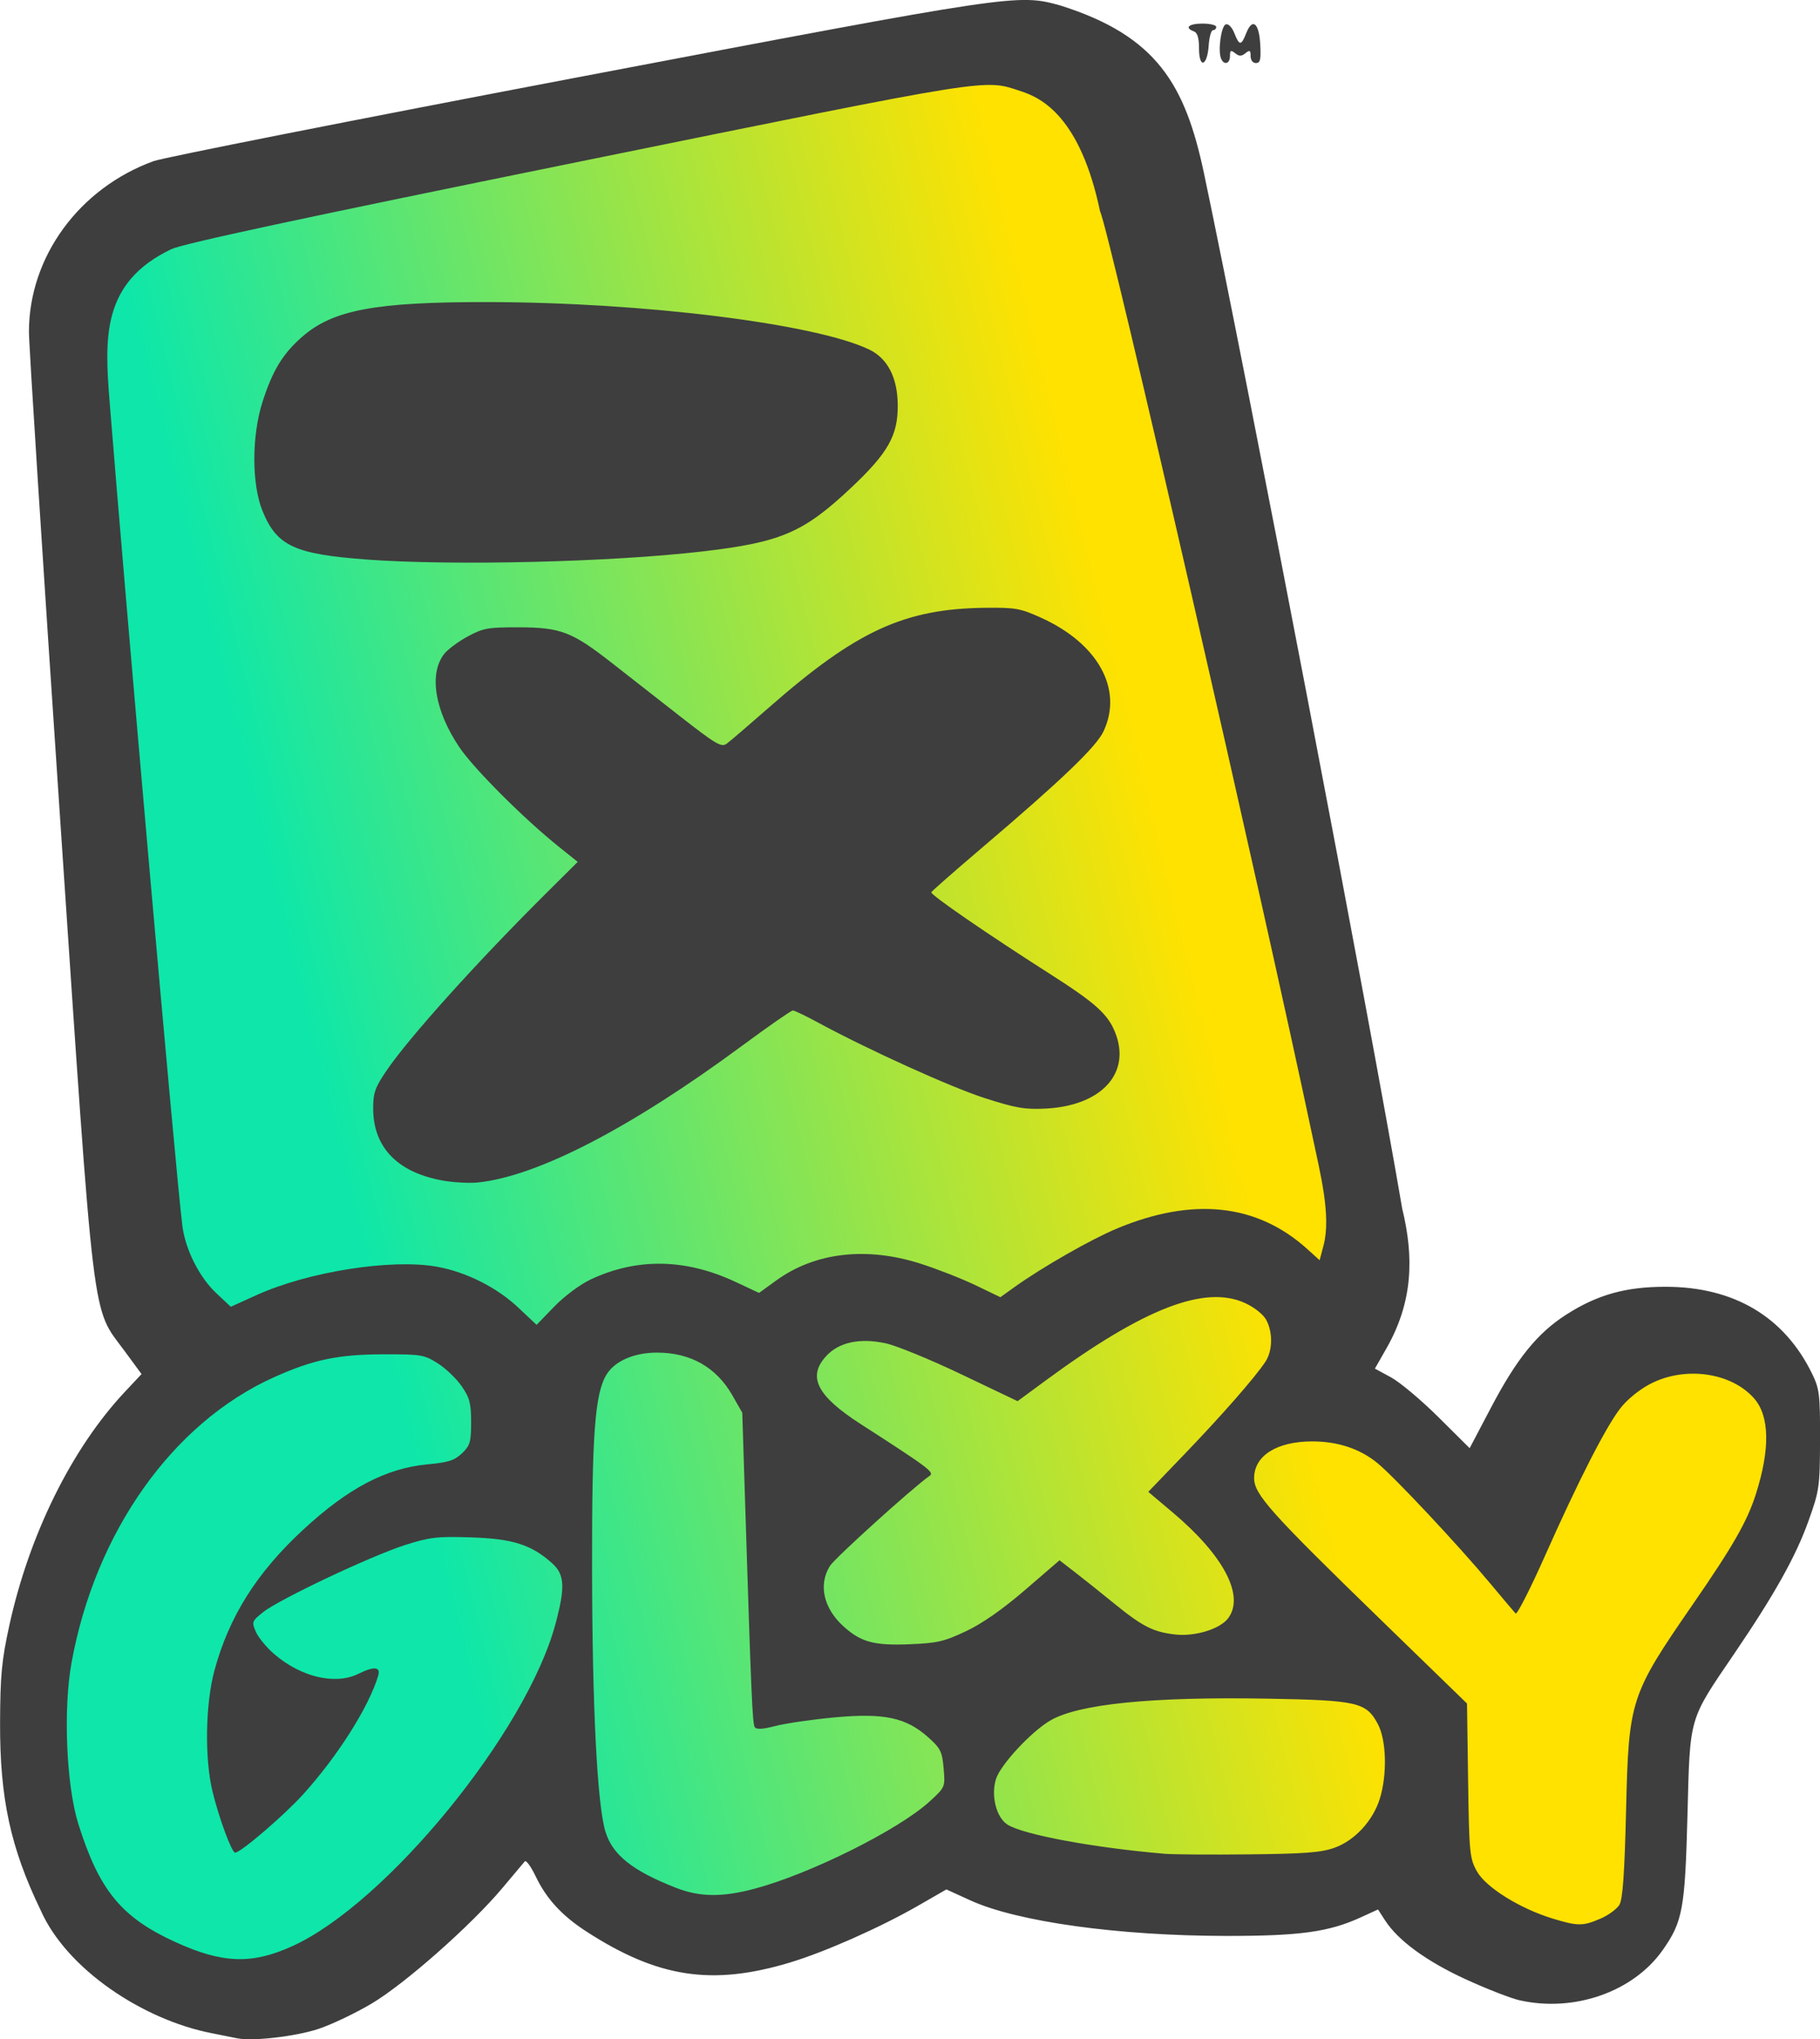 <svg width="553.4" height="619.91" version="1.1" viewBox="0 0 146.42 164.02" xmlns="http://www.w3.org/2000/svg">
 <defs>
  <linearGradient id="a" x1="23.329" x2="91.68" y1="76.697" y2="59.836" gradientUnits="userSpaceOnUse">
   <stop stop-color="#0ee7a9" offset="0"/>
   <stop stop-color="#ffe200" offset="1"/>
  </linearGradient>
 </defs>
 <path d="m18.626 163.12c-0.305-0.067-1.218-0.249-2.029-0.407-5.523-1.069-10.517-4.641-12.665-9.083-2.42-5.004-3.283-8.997-3.261-15.075 0.014-3.801 0.13-5.014 0.747-7.832 1.6-7.302 5.138-14.162 9.396-18.705l1.358-1.449-1.349-1.835c-2.7-3.674-2.281-1.092-5.108-43.009-1.374-20.371-2.497-37.856-2.497-38.921 0-6.032 3.984-10.402 9.98-12.579 0.796-0.289 15.309-3.217 33.281-6.636 35.176-6.691 35.076-6.829 38.492-5.886 4.835 1.335 7.829 4.431 9.646 8.706 1.013 2.382 16.841 86.382 16.859 89.375 0.015 2.626-0.542 6.631-1.371 9.243l-0.688 2.168 1.3 0.705c0.715 0.388 3.77 1.828 5.151 3.2l2.511 2.495 1.728-3.283c2.067-3.928 3.953-6.351 6.266-7.831 2.504-1.602 4.406-2.314 7.614-2.314 5.507 0 9.123 2.116 11.355 6.714 0.584 1.203 0.492 1.162 0.481 4.771-0.011 3.786-0.054 4.161-0.93 6.609-1.02 2.851-2.73 5.536-5.965 10.292-3.699 5.437-3.708 5.403-3.918 13.412-0.199 7.582-0.086 8.369-1.695 10.658-2.361 3.357-6.365 4.579-10.759 3.596-0.715-0.16-2.974-0.849-4.656-1.623-3.153-1.45-5.28-3.56-6.327-5.179l-0.567-0.877-1.401 0.641c-2.557 1.169-5.42 1.12-11.305 1.115-8.692-7e-3 -16.618-1.213-20.392-2.936l-1.926-0.879-2.26 1.3c-3.068 1.765-7.739 4.554-10.578 5.407-6.259 1.88-9.718 1.584-15.469-2.142-1.958-1.269-3.723-3.293-4.588-5.098-0.375-0.783-0.768-1.325-0.874-1.203-0.105 0.122-0.919 1.089-1.808 2.15-2.495 2.976-8.259 7.824-10.935 9.42-1.3 0.775-3.234 1.699-4.298 2.052-1.84 0.612-5.351 1.016-6.547 0.755z" fill="url(#a)"/>
 <g transform="translate(-23.937 -52.818)" fill="#3e3e3e">
  <path d="m122.17 57.524c-0.263-0.655 0.015-2.631 0.386-2.748 0.207-0.065 0.497 0.234 0.684 0.707 0.406 1.027 0.553 1.027 0.959 0 0.497-1.259 1.03-0.83 1.126 0.907 0.067 1.213 8.2e-4 1.5-0.346 1.5-0.253 0-0.429-0.231-0.429-0.562 0-0.469-0.068-0.507-0.415-0.232-0.331 0.263-0.499 0.263-0.831 0-0.347-0.275-0.415-0.237-0.415 0.232 0 0.628-0.491 0.761-0.718 0.195z"/>
  <path d="m120.4 56.714c0-0.841-0.129-1.268-0.415-1.373-0.786-0.288-0.413-0.625 0.692-0.625 0.609 0 1.107 0.119 1.107 0.265s-0.118 0.265-0.262 0.265-0.3 0.556-0.346 1.236c-0.115 1.683-0.777 1.882-0.777 0.233z"/>
  <path d="m131.27 201.44c1.642-0.577 3.118-2.166 3.674-3.954 0.608-1.957 0.534-4.711-0.161-6.013-0.931-1.744-1.63-1.905-8.838-2.034-9.354-0.168-15.263 0.428-17.53 1.766-1.545 0.913-3.992 3.554-4.35 4.696-0.42 1.339 0.028 3.107 0.93 3.671 1.296 0.811 6.94 1.857 12.638 2.342 0.685 0.058 3.738 0.08 6.783 0.047 4.474-0.047 5.79-0.148 6.854-0.521zm21.434 5.69c0.635-0.275 1.319-0.779 1.52-1.119 0.265-0.447 0.412-2.56 0.534-7.629 0.213-8.878 0.324-9.22 5.4-16.575 3.225-4.673 4.347-6.636 5.046-8.835 1.151-3.62 1.1-6.267-0.148-7.684-1.849-2.1-5.572-2.617-8.362-1.16-0.894 0.467-1.869 1.265-2.413 1.974-1.185 1.546-3.36 5.807-6.051 11.856-1.185 2.665-2.248 4.748-2.36 4.63-0.113-0.118-1.05-1.227-2.083-2.464-2.573-3.082-7.677-8.524-9.039-9.638-1.404-1.148-3.184-1.739-5.24-1.739-2.85 0-4.676 1.153-4.676 2.953 0 1.307 1.298 2.756 10.292 11.491l6.836 6.639 0.088 6.193c0.083 5.826 0.125 6.259 0.71 7.305 0.721 1.288 3.449 2.99 6.087 3.795 2.023 0.618 2.443 0.618 3.859 4e-3zm-68.079-2.4c4.455-1.18 11.613-4.744 14.1-7.022 1.255-1.149 1.259-1.157 1.128-2.663-0.117-1.353-0.248-1.615-1.254-2.511-1.774-1.581-3.548-1.956-7.519-1.589-1.766 0.163-3.891 0.47-4.723 0.683-1.086 0.278-1.566 0.304-1.702 0.094-0.185-0.286-0.288-2.683-0.766-17.842l-0.235-7.437-0.793-1.392c-1.291-2.266-3.367-3.445-6.07-3.445-1.841 0-3.395 0.676-4.06 1.766-0.937 1.535-1.179 4.808-1.162 15.696 0.017 11.06 0.413 18.842 1.069 21.042 0.561 1.879 2.151 3.155 5.648 4.529 1.931 0.759 3.72 0.785 6.338 0.092zm17.027-20.715c1.312-0.621 2.949-1.764 4.762-3.326l2.762-2.381 1.252 0.967c0.689 0.532 2.092 1.651 3.118 2.488 2.287 1.864 3.171 2.315 4.93 2.514 1.611 0.182 3.634-0.443 4.279-1.322 1.324-1.807-0.373-5.036-4.458-8.481l-1.98-1.67 2.904-3.02c3.007-3.126 5.695-6.195 6.519-7.442 0.583-0.881 0.612-2.362 0.067-3.369-0.235-0.435-0.947-1.003-1.685-1.344-3.241-1.499-8.152 0.404-16.074 6.23l-2.246 1.652-4.537-2.165c-2.495-1.191-5.235-2.312-6.088-2.493-2.07-0.437-3.724-0.087-4.748 1.006-1.563 1.667-0.79 3.213 2.744 5.489 5.514 3.551 5.959 3.885 5.548 4.172-1.364 0.953-7.63 6.618-8.023 7.253-0.932 1.507-0.507 3.394 1.09 4.843 1.404 1.273 2.457 1.561 5.293 1.447 2.271-0.091 2.801-0.213 4.568-1.049zm-30.177-28.301c3.724-1.743 7.624-1.673 11.638 0.206l1.889 0.885 1.403-1.015c3.11-2.249 7.248-2.727 11.588-1.338 1.349 0.432 3.347 1.215 4.439 1.741l1.986 0.956 1.139-0.816c2.238-1.602 6.158-3.841 8.25-4.712 6.072-2.529 11.232-2.016 15.296 1.651l1 0.903 0.315-1.194c0.627-2.38-0.273-5.828-0.867-8.659-3.925-18.602-16.405-73.17-17.111-74.499-1.589-7.582-4.681-9.119-6.351-9.663-3.055-0.995-1.872-1.183-35.523 5.657-22.418 4.557-31.834 6.576-32.854 7.043-5.597 2.683-5.365 7.099-4.96 12.236 1.211 15.235 5.329 62.191 5.857 66.322 0.244 1.904 1.363 4.126 2.719 5.398l1.176 1.103 2.059-0.934c4.161-1.888 10.841-2.942 14.513-2.29 2.346 0.417 4.827 1.661 6.551 3.285l1.478 1.393 1.432-1.477c0.825-0.85 2.071-1.776 2.939-2.182zm-24.031 53.634c7.591-3.446 18.858-17.237 21.184-25.93 0.797-2.976 0.738-3.97-0.287-4.885-1.661-1.482-3.166-1.961-6.507-2.067-2.716-0.087-3.295-0.021-5.261 0.6-2.703 0.853-10.164 4.374-11.463 5.41-0.908 0.724-0.933 0.791-0.591 1.582 0.197 0.454 0.858 1.257 1.468 1.785 2.154 1.86 4.923 2.515 6.771 1.601 1.279-0.632 1.824-0.579 1.602 0.158-0.757 2.509-3.221 6.409-6.002 9.496-1.525 1.694-5.057 4.725-5.505 4.725-0.271 0-1.281-2.724-1.815-4.895-0.652-2.654-0.581-7.085 0.158-9.79 1.179-4.317 3.399-7.835 7.115-11.274 3.626-3.356 6.674-4.958 10.026-5.272 1.681-0.157 2.164-0.313 2.769-0.89 0.648-0.62 0.732-0.906 0.732-2.499 0-1.521-0.118-1.97-0.764-2.902-0.42-0.607-1.284-1.431-1.919-1.833-1.095-0.692-1.321-0.73-4.358-0.725-3.665 6e-3 -5.683 0.43-8.855 1.861-8.132 3.671-14.345 12.442-16.252 22.945-0.68 3.744-0.42 9.885 0.549 12.967 1.678 5.339 3.461 7.512 7.788 9.489 3.799 1.736 6.156 1.822 9.414 0.343zm-4.43 7.406c-0.305-0.067-1.218-0.249-2.029-0.407-5.523-1.069-11.687-5.144-13.782-9.902-2.42-5.004-3.283-8.997-3.261-15.075 0.014-3.801 0.13-5.014 0.747-7.832 1.6-7.302 5.019-14.215 9.276-18.758l1.358-1.449-1.349-1.835c-2.7-3.674-2.387-1.092-5.213-43.009-1.374-20.371-2.497-37.909-2.497-38.974 0-6.032 4.037-11.56 10.033-13.737 0.796-0.289 16.151-3.323 34.123-6.741 35.176-6.691 35.392-6.724 38.808-5.781 7.779 2.448 10.063 6.37 11.573 13.515 3.379 15.992 13.344 68.001 15.946 83.26 0.963 3.944 0.851 7.515-1.265 11.227l-0.933 1.637 1.3 0.705c0.715 0.388 2.43 1.828 3.812 3.2l2.511 2.495 1.728-3.283c2.067-3.928 3.729-5.979 6.043-7.459 2.504-1.602 4.778-2.24 7.986-2.24 5.507 0 9.569 2.413 11.802 7.011 0.584 1.203 0.641 1.683 0.63 5.292-0.011 3.786-0.054 4.087-0.93 6.534-1.02 2.851-2.73 5.908-5.965 10.664-3.699 5.437-3.559 4.957-3.769 12.965-0.199 7.582-0.384 8.593-1.993 10.881-2.361 3.357-7.109 5.025-11.503 4.042-0.715-0.16-2.676-0.924-4.358-1.697-3.153-1.45-5.429-3.113-6.476-4.733l-0.567-0.877-1.401 0.641c-2.557 1.169-4.899 1.492-10.784 1.487-8.692-7e-3 -16.841-1.138-20.615-2.861l-1.926-0.879-2.26 1.3c-3.068 1.765-7.516 3.735-10.355 4.588-6.259 1.88-10.611 1.212-16.362-2.514-1.958-1.269-3.202-2.623-4.066-4.428-0.375-0.783-0.768-1.325-0.874-1.203-0.105 0.122-0.919 1.089-1.808 2.15-2.495 2.976-7.813 7.676-10.488 9.271-1.3 0.775-3.234 1.699-4.298 2.052-1.84 0.612-5.351 1.016-6.547 0.755zm16.809-68.942c-3.796-0.593-5.851-2.63-5.864-5.811-0.005-1.272 0.143-1.701 1.052-3.043 1.805-2.667 7.297-8.768 12.918-14.351l2.487-2.47-1.517-1.214c-2.805-2.245-6.83-6.268-7.994-7.989-1.986-2.937-2.477-5.904-1.244-7.508 0.287-0.373 1.145-1.012 1.907-1.421 1.264-0.677 1.624-0.741 4.153-0.733 3.32 0.011 4.238 0.363 7.413 2.844 1.158 0.905 3.608 2.821 5.444 4.257 2.966 2.321 3.393 2.573 3.824 2.257 0.267-0.195 1.793-1.502 3.392-2.905 7.05-6.183 10.907-7.957 17.443-8.024 2.405-0.024 2.788 0.044 4.464 0.804 4.578 2.073 6.598 5.738 5.024 9.117-0.59 1.267-3.349 3.908-9.908 9.485-2.13 1.811-3.909 3.374-3.954 3.475-0.087 0.195 4.47 3.332 9.495 6.536 3.705 2.363 4.702 3.254 5.294 4.735 1.307 3.272-1.091 5.9-5.591 6.126-1.672 0.084-2.385-0.038-4.878-0.835-2.72-0.87-9.421-3.906-13.471-6.104-0.966-0.524-1.863-0.953-1.992-0.953-0.129 0-1.955 1.27-4.057 2.822-8.97 6.624-16.461 10.504-21.265 11.013-0.609 0.065-1.767 0.014-2.574-0.112zm-6.357-49.991c-5.83-0.428-7.261-1.092-8.407-3.899-0.881-2.157-0.882-6.036-0.003-8.781 0.803-2.509 1.616-3.849 3.154-5.205 2.495-2.198 5.894-2.836 15.017-2.822 12.527 0.02 26.378 1.749 30.66 3.828 1.469 0.713 2.259 2.263 2.275 4.464 0.018 2.426-0.777 3.837-3.724 6.615-3.869 3.645-5.676 4.418-12.045 5.155-7.388 0.854-19.981 1.157-26.927 0.647z"/>
 </g>
</svg>

